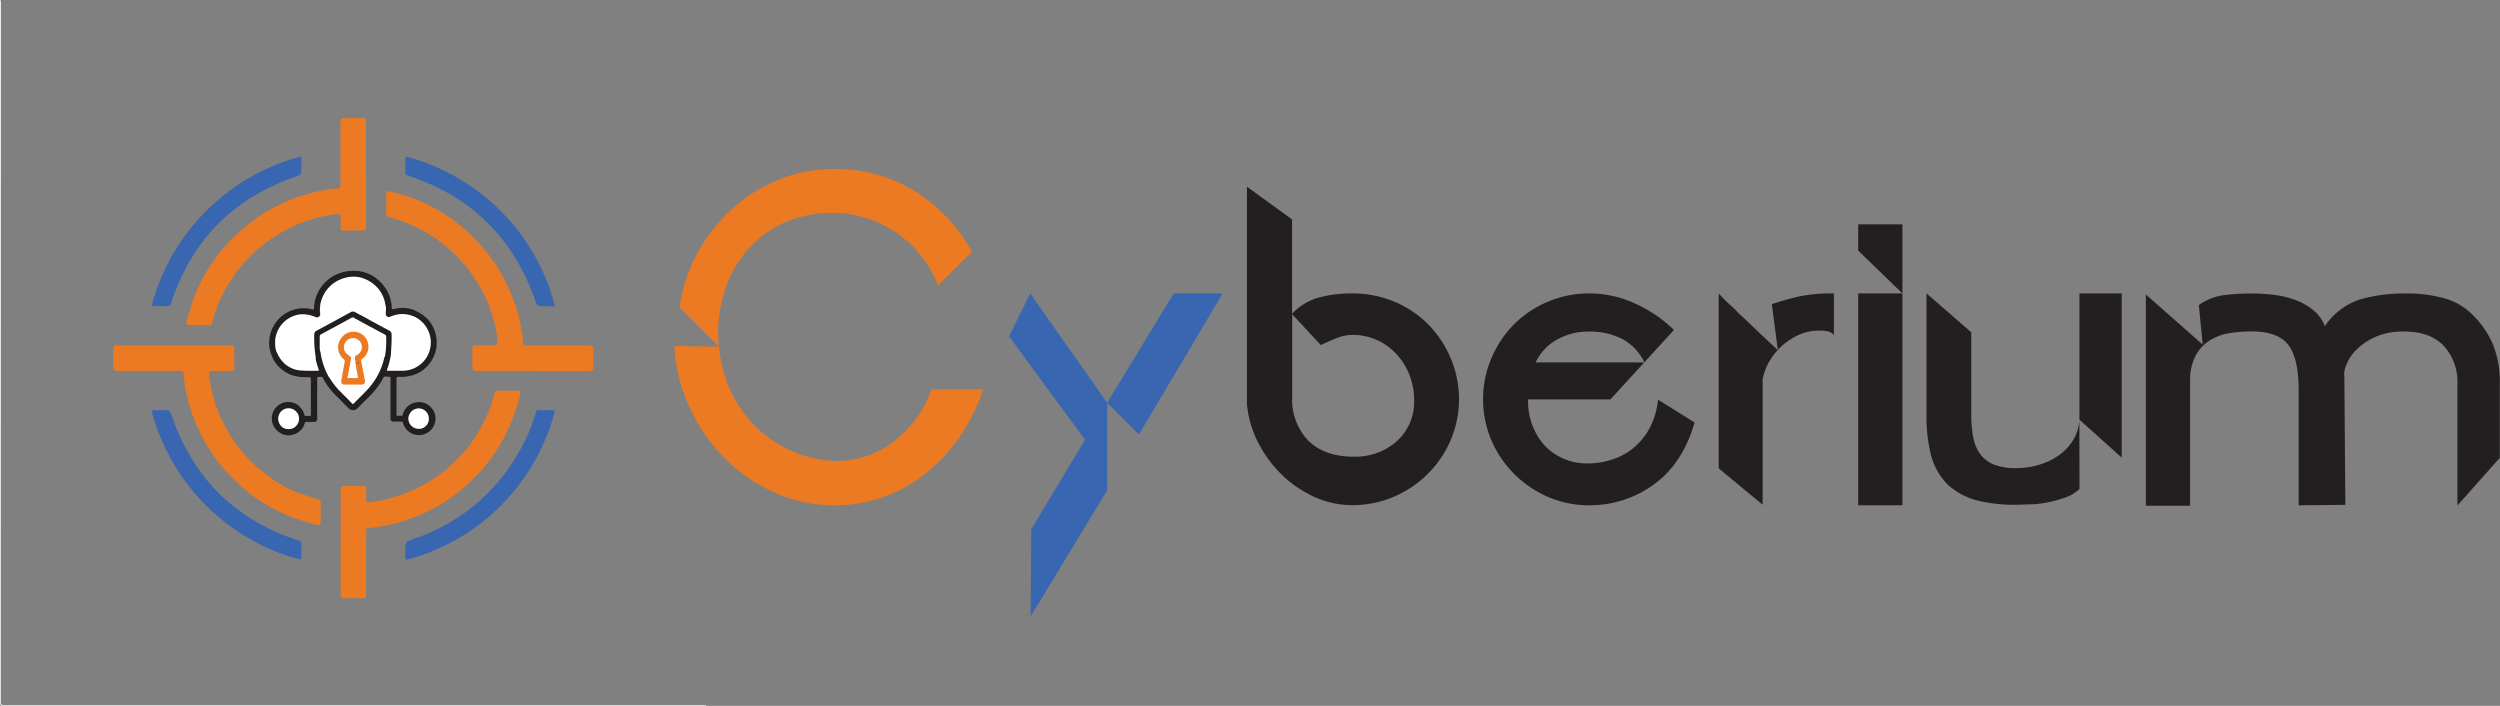 <svg xmlns="http://www.w3.org/2000/svg" viewBox="0 0 443.04 125.09"><rect x="0" y="0" width="443.04" height="125.09" fill="#808080" stroke="none"/><defs><style>.cls-1{fill:#eb7a23;}.cls-2{fill:#3966b1;}.cls-3{fill:#231f20;}.cls-4{fill:#f8f7f7;}.cls-5{fill:#5e5ca8;}.cls-6{fill:#5d55a4;}.cls-7{fill:#77aadb;}.cls-8{fill:#6267af;}.cls-9{fill:#fff;}</style></defs><g id="Layer_2" data-name="Layer 2"><g id="Logo"><path class="cls-1" d="M148,81.69a16.58,16.58,0,0,0,10.36-3.41A20.27,20.27,0,0,0,165.09,69h9.13a32.4,32.4,0,0,1-4,8.18,30.9,30.9,0,0,1-5.93,6.53,25.66,25.66,0,0,1-16.49,5.84,25.44,25.44,0,0,1-10.45-2.22,29.3,29.3,0,0,1-8.82-6,31.71,31.71,0,0,1-6.27-9,29.75,29.75,0,0,1-2.77-11l7.93.09-7-7a28.93,28.93,0,0,1,3.19-9.59,29.54,29.54,0,0,1,6.1-7.8,27.54,27.54,0,0,1,8.31-5.2,25.9,25.9,0,0,1,9.77-1.88,26.53,26.53,0,0,1,14.45,4,29,29,0,0,1,10,10.66l-6,6a19.9,19.9,0,0,0-7.42-9.39,20.37,20.37,0,0,0-5.33-2.58,19,19,0,0,0-5.75-.9,20.71,20.71,0,0,0-8.91,1.79,19.23,19.23,0,0,0-6.4,4.79,19.85,19.85,0,0,0-3.88,6.83,24.94,24.94,0,0,0-1.28,7.9A25.34,25.34,0,0,0,128.6,67,21.31,21.31,0,0,0,148,81.69Z"/><path class="cls-2" d="M196.21,71.38V86.89l-13.55,22.34.08-15.43,9.55-15.86L178.82,59.61,182.57,52ZM216.68,52,201.84,77l-5.63-5.62L208,52Z"/><path class="cls-3" d="M239.69,52a19,19,0,0,1,7.38,1.45,18.52,18.52,0,0,1,6,4,19,19,0,0,1,4,6,18.58,18.58,0,0,1,0,14.58,19.06,19.06,0,0,1-10.06,10,18.47,18.47,0,0,1-7.38,1.49A16.4,16.4,0,0,1,233,88.09a20.19,20.19,0,0,1-5.8-3.92,21.81,21.81,0,0,1-4.22-5.72,18.5,18.5,0,0,1-2-6.82V33.09l8,5.8V55.6a10.15,10.15,0,0,1,4.65-2.85A22.49,22.49,0,0,1,239.69,52Zm-.08,28.91a11,11,0,0,0,7.93-2.73A9.38,9.38,0,0,0,250.61,71a12.42,12.42,0,0,0-.85-4.6,11.46,11.46,0,0,0-2.31-3.67A10.66,10.66,0,0,0,244,60.25a10.4,10.4,0,0,0-4.31-.9,7.52,7.52,0,0,0-2.77.56c-.93.37-1.89.78-2.85,1.24L229,55.69V70.27A10.48,10.48,0,0,0,231.77,78Q234.58,80.85,239.61,80.93Z"/><path class="cls-3" d="M300.31,74.87q-2.13,7.34-7.24,11a19.25,19.25,0,0,1-11.51,3.67,18,18,0,0,1-7.25-1.49,19.17,19.17,0,0,1-10-10,18.58,18.58,0,0,1,0-14.58,19.34,19.34,0,0,1,4-6,18.78,18.78,0,0,1,6-4A18.44,18.44,0,0,1,281.56,52a19.44,19.44,0,0,1,8.31,1.84,23.47,23.47,0,0,1,6.78,4.64L285.39,70.78H270.81a11.62,11.62,0,0,0,2.86,8.1,10.26,10.26,0,0,0,7.8,3.24,13.48,13.48,0,0,0,4.09-.64,11.53,11.53,0,0,0,3.8-2,12,12,0,0,0,2.94-3.53,13.57,13.57,0,0,0,1.53-5.12ZM281.47,58.76a11.44,11.44,0,0,0-5.33,1.3,9.1,9.1,0,0,0-4,4.16h19.27a9.2,9.2,0,0,0-3.93-4.16A12.8,12.8,0,0,0,281.47,58.76Z"/><path class="cls-3" d="M325,59.44l.17.09a2.39,2.39,0,0,0-1.41-.85,11.33,11.33,0,0,0-1.4-.09,8.72,8.72,0,0,0-3.41.68,11.31,11.31,0,0,0-3,1.88,11.6,11.6,0,0,0-2.3,2.74,9.85,9.85,0,0,0-1.28,3.33V89.45L304.58,83V52c.91,1,1.57,1.65,2,2l.94.89.51.52c.14.14.45.44.94.89l2.09,2,4,3.75L314,53.9c1.37-.46,2.85-.88,4.44-1.28A28.66,28.66,0,0,1,325,52Z"/><path class="cls-3" d="M329.3,39.75h7.84V52l-7.84-7.59Zm0,49.79V52h7.84V89.54Z"/><path class="cls-3" d="M368.52,86.64a6.45,6.45,0,0,1-2.3,1.45,22.32,22.32,0,0,1-2.9.85,19.08,19.08,0,0,1-3.11.43c-1.06,0-2,.08-2.86.08a27,27,0,0,1-7.16-.81,12.41,12.41,0,0,1-5.12-2.85,11.73,11.73,0,0,1-2.85-5.08,27.9,27.9,0,0,1-.81-7.29V52l7.93,6.89V73.45a20.47,20.47,0,0,0,.34,4,7.36,7.36,0,0,0,1.23,3,5.65,5.65,0,0,0,2.43,1.87,10.71,10.71,0,0,0,4,.64,14.45,14.45,0,0,0,3.71-.51,12,12,0,0,0,3.54-1.58,9.21,9.21,0,0,0,2.68-2.67,7.94,7.94,0,0,0,1.24-3.83V52H376V81.1l-7.5-6.74Z"/><path class="cls-3" d="M438.33,55.94a16.35,16.35,0,0,1,3.42,5A17.68,17.68,0,0,1,443,68.14v13l-7.51,8.44V68.14a9.48,9.48,0,0,0-2.43-6.87q-2.43-2.51-6.94-2.51a12.2,12.2,0,0,0-5.29,1,11.14,11.14,0,0,0-3.37,2.35,7.57,7.57,0,0,0-1.7,2.68,3.81,3.81,0,0,0-.3,2l.17,22.68-8.27.08V69.07c0-3.75-.63-6.4-1.88-8s-3.44-2.34-6.56-2.34a22.89,22.89,0,0,0-4,.34,9.07,9.07,0,0,0-3.41,1.32,7.21,7.21,0,0,0-2.39,2.6,9.24,9.24,0,0,0-1,4.18V89.62h-7.84V52.19l10.07,8.87-.68-7a10.08,10.08,0,0,1,4.39-1.75,37.87,37.87,0,0,1,5-.3,32.15,32.15,0,0,1,4.05.26,16.18,16.18,0,0,1,3.79.94A11.27,11.27,0,0,1,410,55a6.84,6.84,0,0,1,2,2.81,11.93,11.93,0,0,1,6.19-4.73,27.86,27.86,0,0,1,8-1.07,24.16,24.16,0,0,1,7.14.9A11.32,11.32,0,0,1,438.33,55.94Z"/><path class="cls-4" d="M.16,0V124.12c0,.83,0,.83.83.83h124.1s.06.13-.07.13-.34,0-.51,0q-62,0-123.9,0c-.48,0-.59-.11-.59-.59Q0,62.54,0,.57C0,.39-.11.14.16,0Z"/><path class="cls-1" d="M30.86,61.22c3.37,0,6.75,0,10.13,0,.44,0,.53.16.53.54,0,1.15,0,2.29,0,3.44,0,.43-.2.55-.58.55H37.58c-.4,0-.58,0-.53.55A24.79,24.79,0,0,0,41,77.43,24.38,24.38,0,0,0,47.1,84a23.58,23.58,0,0,0,3.39,2.27A19.91,19.91,0,0,0,54.93,88a12.33,12.33,0,0,0,1.63.5c.31,0,.27.34.27.57,0,1.12,0,2.25,0,3.37,0,.54-.26.69-.72.56a36.55,36.55,0,0,1-4.32-1.34,29.41,29.41,0,0,1-7.64-4.32A30.22,30.22,0,0,1,34.3,74,29.58,29.58,0,0,1,33,69.61a31.46,31.46,0,0,1-.47-3.49c-.05-.48-.33-.39-.62-.39H20.73c-.41,0-.64-.14-.64-.59,0-1.13,0-2.25,0-3.38,0-.45.18-.55.62-.55,3.37,0,6.75,0,10.13,0Z"/><path class="cls-1" d="M94.36,65.73c-3.29,0-6.58,0-9.87,0-.62,0-.78-.23-.78-.76,0-1.1,0-2.21,0-3.31,0-.37.14-.46.49-.46,1.13,0,2.25,0,3.38,0,.46,0,.63-.12.6-.62A21.06,21.06,0,0,0,87.29,56,26,26,0,0,0,70.1,38.83a4.27,4.27,0,0,0-1-.31c-.59,0-.66-.34-.65-.83,0-1,0-2.08,0-3.12,0-.66.13-.79.8-.62q1.4.36,2.76.78a29.17,29.17,0,0,1,4.84,2.08,28.46,28.46,0,0,1,3.65,2.32A29.8,29.8,0,0,1,85.65,44,28.37,28.37,0,0,1,90,50.79c.54,1.23,1.08,2.46,1.5,3.74a25.55,25.55,0,0,1,.73,3,20.37,20.37,0,0,1,.49,3.39c0,.32.24.3.45.31h2c3.12,0,6.24,0,9.36,0,.41,0,.61.12.61.52,0,1.19,0,2.38,0,3.57,0,.45-.37.44-.7.44H94.36Z"/><path class="cls-1" d="M60.37,96c0-3.06,0-6.12,0-9.17,0-.52.14-.73.68-.71,1.11,0,2.21,0,3.31,0,.39,0,.54.11.53.5,0,.62,0,1.23,0,1.85,0,.39.1.58.55.54a24.35,24.35,0,0,0,4.7-1,27.12,27.12,0,0,0,5.35-2.34A25.49,25.49,0,0,0,81,81.45,24.73,24.73,0,0,0,85.63,75a24.17,24.17,0,0,0,2-5.26c.09-.38.26-.5.59-.5,1.14,0,2.29,0,3.44,0,.53,0,.65.25.53.71A33.83,33.83,0,0,1,89.5,77.2,30.33,30.33,0,0,1,73.73,91.55a27.14,27.14,0,0,1-6.86,1.81,9.11,9.11,0,0,1-1.57.2c-.33,0-.43.18-.42.49,0,.57,0,1.14,0,1.72,0,3.21,0,6.41,0,9.62,0,.48-.19.63-.64.62-1.06,0-2.12,0-3.18,0-.55,0-.7-.19-.7-.7,0-3.1,0-6.21,0-9.31Z"/><path class="cls-1" d="M64.88,31c0,3.06,0,6.11,0,9.17,0,.51-.11.72-.66.7-1.11,0-2.21,0-3.32,0-.41,0-.56-.13-.54-.55,0-.63,0-1.27,0-1.91,0-.38-.15-.51-.55-.47a25.11,25.11,0,0,0-10.45,3.56,26.1,26.1,0,0,0-7.18,6.39A25.68,25.68,0,0,0,39,53.14a18.3,18.3,0,0,0-1.36,4,.49.49,0,0,1-.55.47h-3.7c-.33,0-.41-.1-.33-.46a33.76,33.76,0,0,1,1.6-5.12,30.27,30.27,0,0,1,8.2-11.33A34.17,34.17,0,0,1,47,37.65a30,30,0,0,1,5.78-2.74,36.13,36.13,0,0,1,5.89-1.43,5.55,5.55,0,0,1,1.08-.06c.43,0,.59-.18.59-.62,0-1.31,0-2.63,0-3.95,0-2.36,0-4.71,0-7.07,0-.83,0-.84.85-.84,1,0,2,0,3.06,0,.48,0,.61.16.61.63,0,3.12,0,6.24,0,9.37Z"/><path class="cls-2" d="M96.7,54.26c-1.56,0-1.54,0-2-1.44C90.79,42,83.35,34.75,72.41,31.16c-.48-.16-.62-.35-.59-.83a17.19,17.19,0,0,0,0-2c0-.52.11-.62.59-.48a37.6,37.6,0,0,1,7,2.76,36.83,36.83,0,0,1,18,20.57c.31.86.54,1.74.83,2.6.15.45,0,.56-.43.52S97.08,54.26,96.7,54.26Z"/><path class="cls-2" d="M71.83,97.59c0-1.61,0-1.59,1.47-2.09a33.52,33.52,0,0,0,19-16,30.68,30.68,0,0,0,2.63-6.32c.1-.36.23-.53.64-.51a19.45,19.45,0,0,0,2.16,0c.51,0,.66.07.5.62A37.34,37.34,0,0,1,96.13,79,36.76,36.76,0,0,1,72.8,99c-1,.3-1,.29-1-.7Z"/><path class="cls-2" d="M53.43,29.38c0,1.59,0,1.56-1.49,2.09Q35.74,37.26,30.36,53.6c-.17.5-.36.73-.92.68a13.76,13.76,0,0,0-2,0c-.5,0-.55-.14-.43-.58A37.18,37.18,0,0,1,52.83,27.86c.47-.14.66-.1.6.44C53.4,28.65,53.43,29,53.43,29.38Z"/><path class="cls-2" d="M28.5,72.68c1.6,0,1.58,0,2.1,1.47q5.82,16.26,22.24,21.62c.46.15.63.35.59.84a17.35,17.35,0,0,0,0,2c0,.49-.07.61-.59.46a35.41,35.41,0,0,1-8.7-3.65A36.9,36.9,0,0,1,27,73.28c-.15-.54,0-.65.5-.6C27.82,72.71,28.16,72.68,28.5,72.68Z"/><path class="cls-5" d="M60.48,70a.07.07,0,0,1-.1.1c-.35-.17-.47.09-.6.32,0-.29.2-.44.47-.42.07,0,.14,0,.15-.09s.11-.16.23-.15h0s0,0,0,0S60.39,69.75,60.48,70Z"/><path class="cls-5" d="M70.19,67v1.64a1,1,0,0,1,0,.24C70.2,68.25,70.19,67.63,70.19,67Z"/><path class="cls-6" d="M70.19,67v1.64a1,1,0,0,1,0,.24C70.2,68.25,70.19,67.63,70.19,67Z"/><path class="cls-7" d="M54.12,54.61h-.3C53.89,54.54,54,54.6,54.12,54.61Z"/><path class="cls-7" d="M64.76,48.54a1.24,1.24,0,0,1-.27,0c-.07,0-.13,0-.11.1a.16.16,0,0,1-.12.19.37.37,0,0,0-.32.36c-.12-.24-.09-.28.18-.36.12,0,.28-.06.18-.26s0-.11.1-.11l.32,0c.09,0,.17,0,.19-.09C65,48.54,64.85,48.54,64.76,48.54Z"/><path class="cls-8" d="M49.83,75.84a.15.15,0,0,1-.1.07.45.45,0,0,1-.28,0c-.15,0-.19,0-.25.13s0,.16.08.2.08.18,0,.27c0-.08,0-.19-.1-.26a.17.17,0,0,1,0-.26.25.25,0,0,1,.27-.14c.08,0,.17.06.26,0-.14-.21-.13-.29.1-.34-.06.08-.33.16,0,.26C49.82,75.76,49.86,75.8,49.83,75.84Z"/><path class="cls-8" d="M56.13,70.2V68c.07,0,0,.18,0,.27,0,.69,0,1.38,0,2.06,0,0,0,.11,0,.15S56.13,70.29,56.13,70.2Z"/><path class="cls-3" d="M56.13,70.2V68c.07,0,0,.18,0,.27,0,.69,0,1.38,0,2.06,0,0,0,.11,0,.15S56.13,70.29,56.13,70.2Z"/><path class="cls-3" d="M64,49.21l0,0a.2.2,0,0,1,.21.07h.06C64.29,49.13,64.18,49.12,64,49.21Zm-.09,0h0s0,0,0,0h0S64,49.19,64,49.2Zm0,0h0a.06.06,0,0,1,0,0h0Z"/><path class="cls-3" d="M74.29,71.27a2.92,2.92,0,0,0-2.92,2.21c0,.16-.1.19-.25.19s-.56,0-.85,0c0-.1,0-.18,0-.28,0-2,0-4,0-6,0-.61,0-.62.61-.6a6.69,6.69,0,0,0,3.24-.69A6.08,6.08,0,0,0,77.15,59a5.87,5.87,0,0,0-3-3.66,1,1,0,0,0-.41-.19l-.14-.07L73.54,55a6,6,0,0,0-3.84-.21c-.21.05-.28,0-.28-.2a4.63,4.63,0,0,0-.16-1.28,5.82,5.82,0,0,0-.76-1.94,7.64,7.64,0,0,0-1.86-2.07,5.77,5.77,0,0,0-1.73-.92A5.49,5.49,0,0,0,62.8,48a6.86,6.86,0,0,0-2.65.43,6.78,6.78,0,0,0-2.89,2,6.9,6.9,0,0,0-1.62,4.21c0,.23-.11.24-.27.19a7,7,0,0,0-1.19-.2.83.83,0,0,0-.15,0,6.08,6.08,0,0,0-2.6.48,6.15,6.15,0,0,0-3.73,5.6,5.3,5.3,0,0,0,.41,2.19,4.81,4.81,0,0,0,.88,1.6,4.44,4.44,0,0,0,1,1,5.62,5.62,0,0,0,2.51,1.19,8.52,8.52,0,0,0,2,.15c.58,0,.58,0,.59.59,0,.36,0,.72,0,1.08,0,1.63,0,3.27,0,4.91,0,.23,0,.34-.3.3a2.26,2.26,0,0,0-.52,0c-.2,0-.29,0-.34-.25a2.53,2.53,0,0,0-.84-1.35L53.06,72a2.92,2.92,0,1,0-3.75,4.47s0,0,0,0a.37.37,0,0,0,.21.16A2.74,2.74,0,0,0,52,77a2.83,2.83,0,0,0,2-2,.27.27,0,0,1,.31-.23c.46,0,.91,0,1.37,0a.49.49,0,0,0,.53-.51c0-1.25,0-2.51,0-3.76-.08-.08,0-.17,0-.26V68c.07,0,0,.18,0,.27,0,.69,0,1.38,0,2.06,0,0,0,.11,0,.15V67.33c0-.54,0-.53.53-.54.24,0,.43,0,.52.27a12.63,12.63,0,0,0,2.55,3.31l1.9,1.92a1.12,1.12,0,0,0,1.72,0c.6-.61,1.19-1.21,1.8-1.81a15,15,0,0,0,2.42-3c.15-.24.21-.59.45-.7s.55,0,.84,0,.26.06.26.26c0,1,0,2,0,3,0,1.39,0,2.77,0,4.16a.5.5,0,0,0,.52.51h1.38c.19,0,.26.06.32.25a2.93,2.93,0,1,0,2.9-3.71ZM52.9,74.52A1.8,1.8,0,0,1,50.8,76a2.16,2.16,0,0,1-1-.48h0c.05-.12-.06-.18-.11-.26a1.77,1.77,0,0,1,1.13-2.76,1.68,1.68,0,0,1,1.52.45c.13.11.21.29.38.36h0a1.42,1.42,0,0,0,.12.4A1.71,1.71,0,0,1,52.9,74.52Zm16.2-8.89c-.47,0-.47,0-.32-.44a12.09,12.09,0,0,0,.55-2.38s0-.08,0-.12a20.88,20.88,0,0,0,.13-3.62.48.48,0,0,0-.28-.45l-2.25-1.2a.87.87,0,0,0-.11-.09l-3.75-2a.74.74,0,0,0-.94-.06c-.65.37-1.3.71-2,1.07l-4.06,2.2a.73.73,0,0,0-.46.72c0,.78,0,1.55,0,2.33a12.57,12.57,0,0,0,.26,1.94,1.1,1.1,0,0,0,0,.18,11.93,11.93,0,0,0,.47,1.68c0,.08.08.16,0,.26a.86.86,0,0,0-.22,0c-.78,0-1.55,0-2.32,0a5,5,0,0,1-3-.93c-.09-.06-.17-.14-.29-.11,0-.13-.1-.19-.17-.26a4.55,4.55,0,0,1-1.07-1.43,4.42,4.42,0,0,0-.36-.68h0a1.1,1.1,0,0,0-.06-.26.13.13,0,0,0,0-.09.48.48,0,0,0-.09-.26l0,0a.32.32,0,0,0,0-.17,7.2,7.2,0,0,1,0-1.14,4.6,4.6,0,0,1,.67-2.08,4.94,4.94,0,0,1,3.53-2.4s.12,0,.15-.05h0a.86.86,0,0,0,.23,0,1.22,1.22,0,0,1,.6,0,6.69,6.69,0,0,1,1.81.46.66.66,0,0,0,.95-.74,4.51,4.51,0,0,1,0-1.1,5.72,5.72,0,0,1,2.21-4,5.59,5.59,0,0,1,4.56-1.13.7.7,0,0,0,.35,0v0h0v0h0s0,0,0,0h0a.12.12,0,0,0,.09,0h0l0,0c.14-.09.25-.08.31.1h-.06a.1.1,0,0,1,0,.05.57.57,0,0,0,.22.11,7.34,7.34,0,0,1,.86.39,6.06,6.06,0,0,1,1.64,1.43c0,.07.1.16.21.13h0c-.06.09,0,.15,0,.22s.26.39.37.6A6.12,6.12,0,0,1,68.24,54c0,.06,0,.14,0,.19s0,.06,0,.09c0,.4,0,.8,0,1.2a.61.61,0,0,0,.71.73,1.37,1.37,0,0,0,.36-.11A5.08,5.08,0,0,1,72.92,56c.07,0,.16.08.24,0h0a.92.92,0,0,0,.31.2,4.94,4.94,0,0,1-2.2,9.39Zm1.09,3a1,1,0,0,1,0,.24c0-.63,0-1.25,0-1.88Z"/><path class="cls-9" d="M67.25,51.42a6.49,6.49,0,0,1,.83,1.64c.13.4.18.81.28,1.21s0,.9,0,1.35.41.69.86.49a5.31,5.31,0,0,1,2.26-.45,5.74,5.74,0,0,1,1.73.36,5,5,0,0,1,2.57,2.37A5,5,0,0,1,71.3,65.7c-.85,0-1.71,0-2.56,0-.16,0-.22,0-.14-.21a15,15,0,0,0,.61-2.21,4.1,4.1,0,0,0,.06-.49c.09-1.18.15-2.35.13-3.54a.78.78,0,0,0-.5-.71c-.66-.34-1.32-.71-2-1.07s-1.21-.65-1.81-1S63.7,55.75,63,55.35a.8.8,0,0,0-.91,0q-2.58,1.42-5.16,2.81l-.84.45a.71.71,0,0,0-.4.69,21.05,21.05,0,0,0,.26,4c0,.12,0,.25,0,.37a12.66,12.66,0,0,0,.6,2,27.77,27.77,0,0,1-3.65-.06,4.74,4.74,0,0,1-2.08-.88l-.22-.16a7.66,7.66,0,0,1-.9-1A6.53,6.53,0,0,1,49,62.24c-.14-.09-.06-.24-.1-.35l-.06-.3a5.64,5.64,0,0,1,0-1.74,5.08,5.08,0,0,1,4.29-4.14.12.12,0,0,0,.08,0h.26a2.91,2.91,0,0,1,.59,0,5.86,5.86,0,0,1,1.87.48.58.58,0,0,0,.83-.62,5.54,5.54,0,0,1,.61-3.32,5.71,5.71,0,0,1,3.18-2.81A5.54,5.54,0,0,1,64,49.2H64a.45.45,0,0,1,.31.1A6.24,6.24,0,0,1,67.25,51.42Z"/><path class="cls-9" d="M60.66,69.75a1.3,1.3,0,0,0-.31-.31.1.1,0,0,1-.1-.09,14.7,14.7,0,0,1-1.79-2.29A3.59,3.59,0,0,1,58,66.3a12.25,12.25,0,0,1-1-2.81,6.35,6.35,0,0,1-.18-1,2.71,2.71,0,0,1-.16-1c0-.61,0-1.22,0-1.83a.43.43,0,0,1,.27-.43c1.73-.94,3.48-1.87,5.21-2.83.23-.13.46-.24.71,0,1.08.58,2.14,1.18,3.22,1.74.72.38,1.44.78,2.16,1.17a.35.35,0,0,1,.2.34,16.05,16.05,0,0,1-.18,3.32c0,.13-.09.24-.13.37s-.12.48-.19.72a12.12,12.12,0,0,1-2.83,5c-.78.84-1.61,1.62-2.4,2.44-.14.14-.21.1-.32,0C61.81,70.88,61.23,70.32,60.66,69.75Z"/><path class="cls-9" d="M74.22,72.37A1.81,1.81,0,0,1,76,74.21,1.76,1.76,0,0,1,74.21,76a1.83,1.83,0,0,1-1.84-1.89A1.87,1.87,0,0,1,74.22,72.37Z"/><path class="cls-9" d="M49.8,75.48a2.06,2.06,0,0,1-.49-1.23,1.83,1.83,0,0,1,3.3-1.16l.15.19a2,2,0,0,1,.13,1.52A1.85,1.85,0,0,1,50.72,76,1.66,1.66,0,0,1,49.8,75.48Z"/><path class="cls-3" d="M60.25,69.35l.1.09s0,.1,0,.15-.08.07-.14.09a.07.07,0,0,1-.09-.06c0-.06,0-.14,0-.15S60.2,69.37,60.25,69.35Z"/><path class="cls-3" d="M64.35,49.31h-.06a.58.58,0,0,1-.21-.07l0,0C64.18,49.12,64.29,49.13,64.35,49.31Z"/><path class="cls-1" d="M64,63.94a.33.33,0,0,1,.16-.33A2.65,2.65,0,1,0,60.42,60a2.61,2.61,0,0,0,0,3.1,1.26,1.26,0,0,0,.44.5.53.53,0,0,1,.2.64c-.15.8-.29,1.61-.43,2.41-.05.28-.11.55-.15.83-.06.46.15.68.61.68H64c.56,0,.76-.24.66-.8Zm-2.64,2.6s0,0,0,0v0Zm2.48-4.3a1.82,1.82,0,0,1-.73.7.53.53,0,0,0-.31.47,2.67,2.67,0,0,0,.15.93c.17,0,0,.09,0,.14s0,.13,0,.16,0,0,0,0a1.23,1.23,0,0,0,0,.2c.08.61.21,1.21.31,1.82,0,.26,0,.3-.24.3H62c-.33,0-.35,0-.3-.36a.89.89,0,0,0,0-.23l0,0c.14-.15.12-.36.16-.54.15-.71.25-1.42.39-2.14a.56.56,0,0,0-.16-.55c-.3-.25-.6-.5-.92-.72h0l0,0a.48.48,0,0,0-.08-.28,1.45,1.45,0,0,1,.26-1.54,1.48,1.48,0,0,1,2.05-.22c.09.06.16.17.29.17h0c0,.13.08.23.13.34A1.5,1.5,0,0,1,63.88,62.24Z"/><path class="cls-3" d="M61.42,66.48l0,.06s0,0,0,0Z"/><path class="cls-9" d="M61.7,66.36c.12-.6.23-1.21.34-1.82.06-.3.1-.61.16-.91a.54.54,0,0,0-.28-.61,2.6,2.6,0,0,1-.73-.63,2.05,2.05,0,0,1-.21-1A1.54,1.54,0,0,1,62.05,60a1.51,1.51,0,0,1,1.6.37l.1.08a1.61,1.61,0,0,1-.57,2.5.49.49,0,0,0-.29.51,5.05,5.05,0,0,0,.15.85s0,.06,0,.09a.25.25,0,0,0,0,.21c.12.73.24,1.46.37,2.19,0,.17,0,.2-.17.2h-1.5c-.14,0-.19,0-.16-.18A4.29,4.29,0,0,0,61.7,66.36Z"/><path class="cls-3" d="M63.54,64.31c0,.06,0,.08-.08.07s-.05,0-.05-.07a.07.07,0,0,1,.07-.08S63.54,64.27,63.54,64.31Z"/><path class="cls-3" d="M63.05,64.44v-.09s0-.09.07-.08a.09.09,0,0,1,.07.06C63.19,64.41,63.12,64.44,63.05,64.44Z"/><path class="cls-3" d="M64,49.17s0,0,0,0h0v0h0Z"/></g></g></svg>